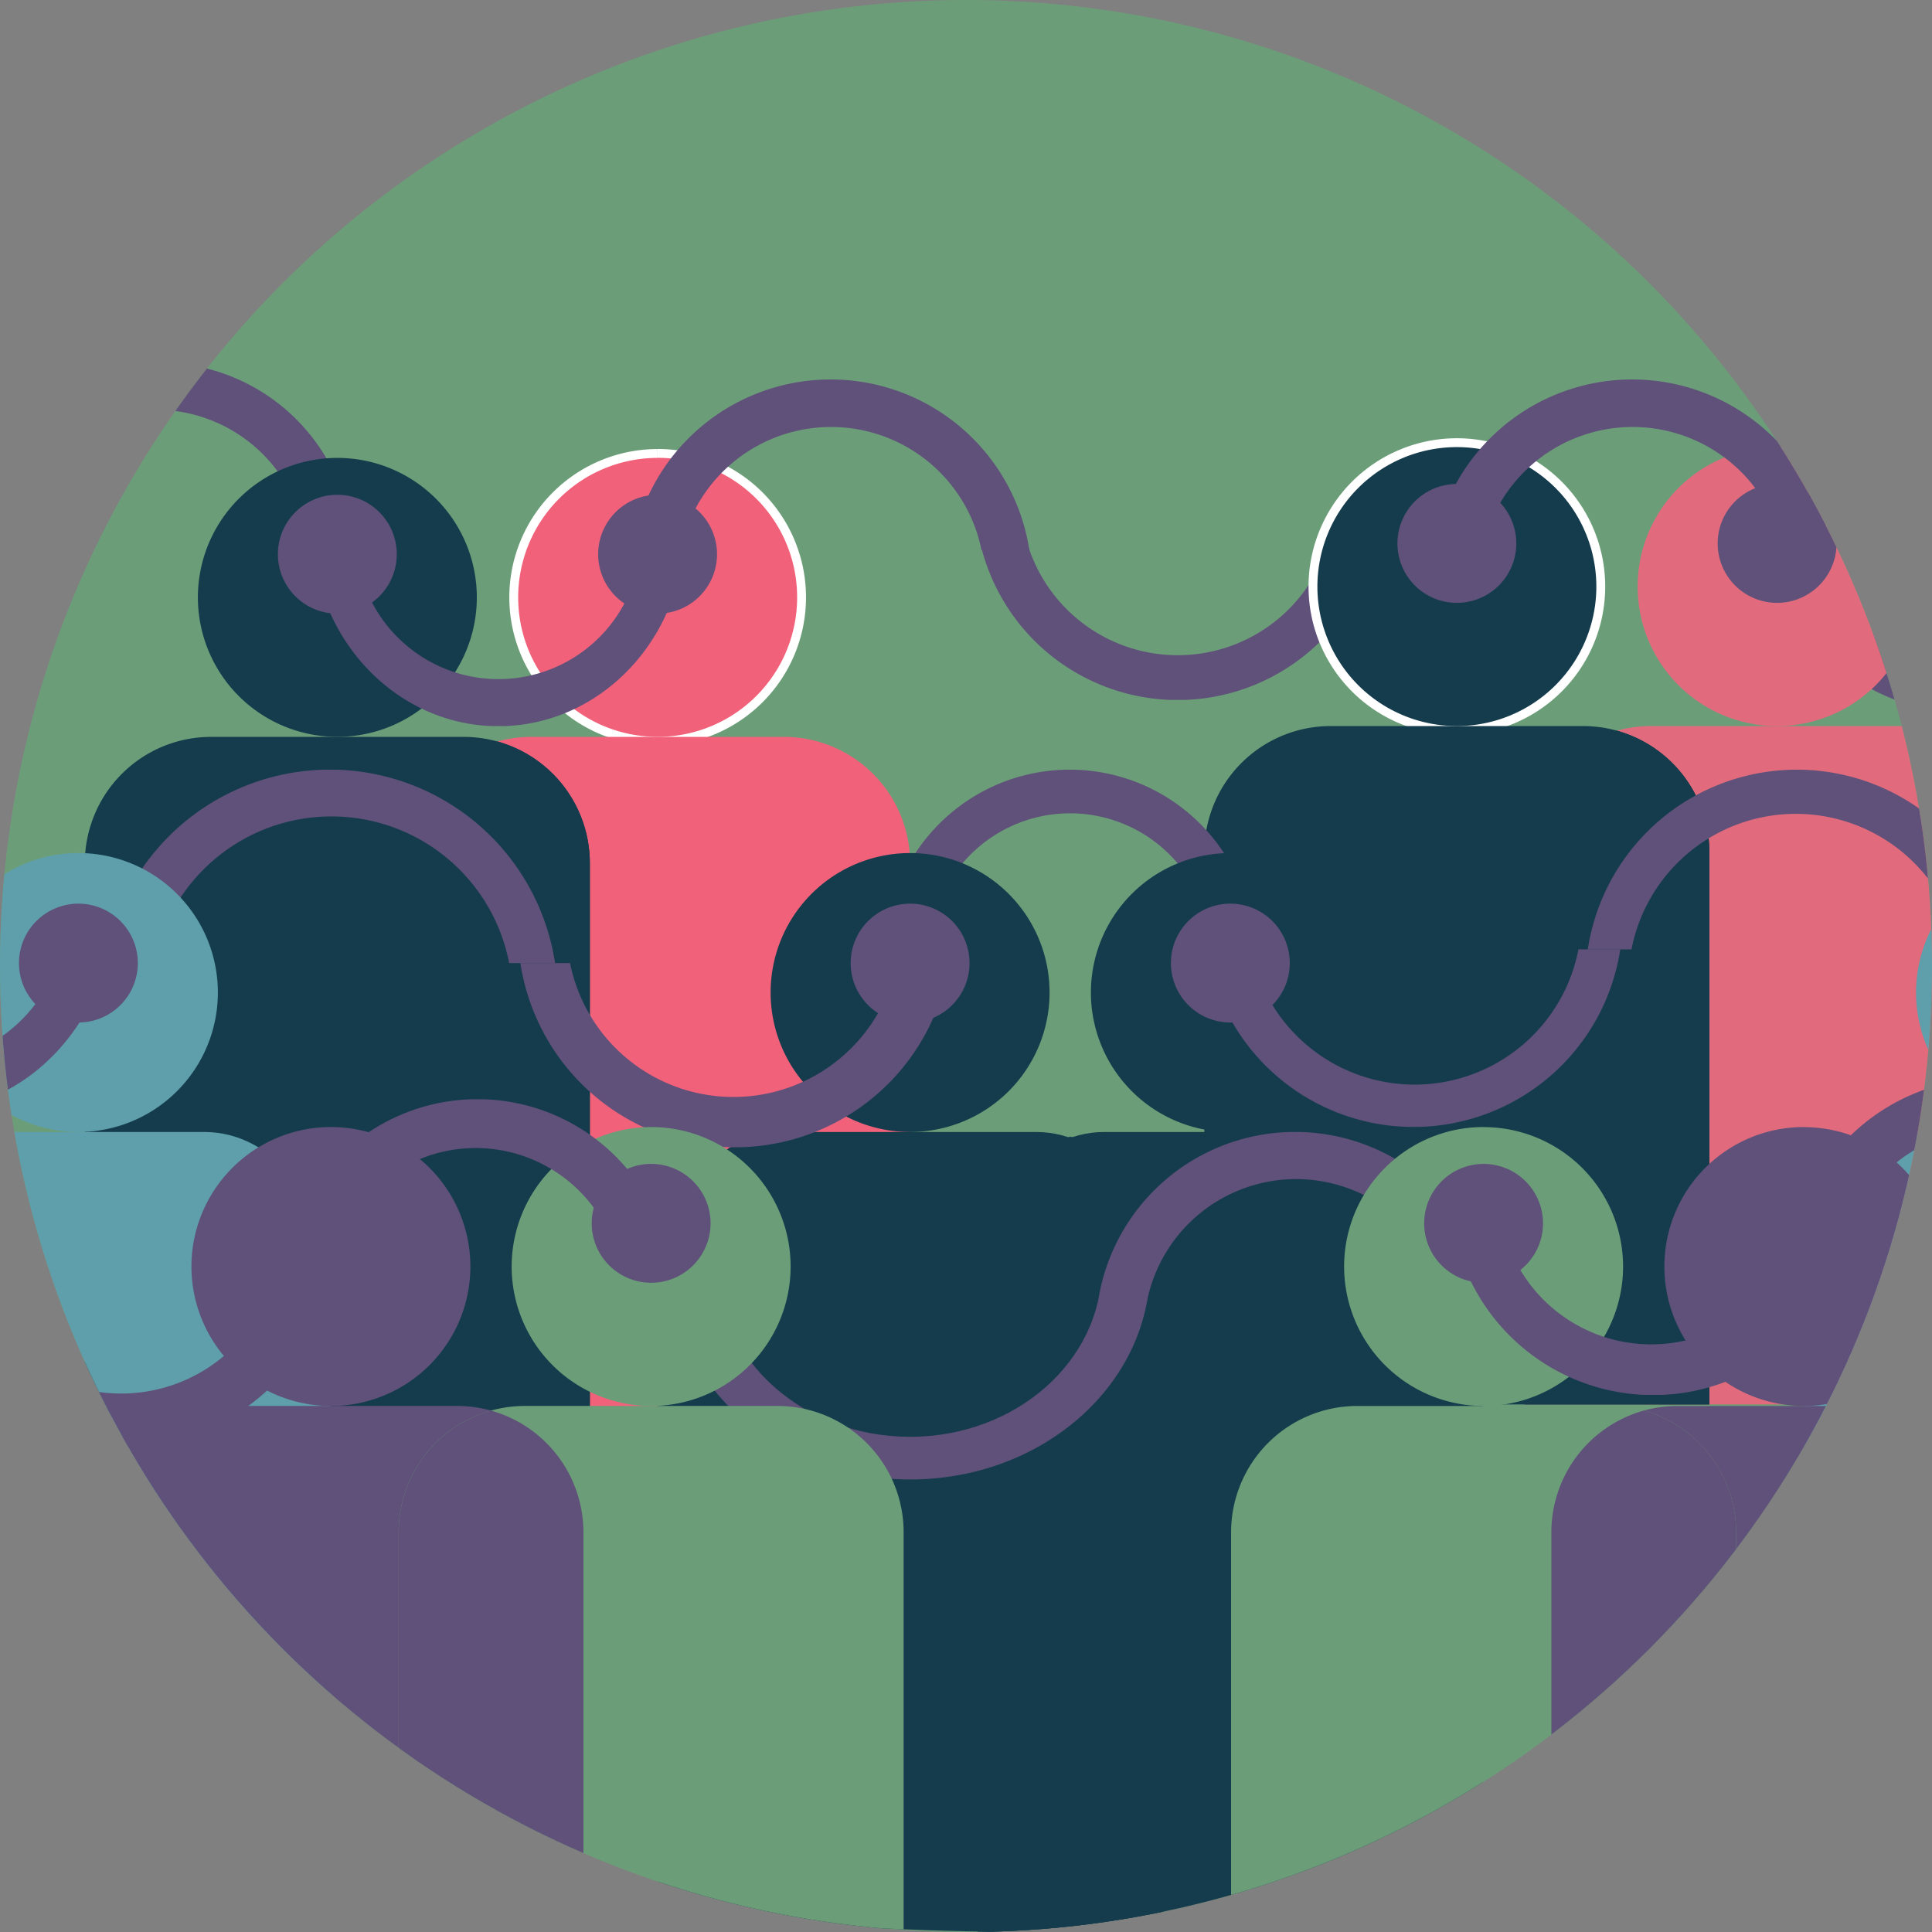 <svg xmlns="http://www.w3.org/2000/svg" xmlns:xlink="http://www.w3.org/1999/xlink" width="109" height="109" viewBox="0 0 109 109">
  <rect x="0" y="0" width="109" height="109" fill="#808080" stroke="none"/>
  <defs>
    <clipPath id="clip-path">
      <circle id="Ellipse_129" data-name="Ellipse 129" cx="54.5" cy="54.5" r="54.5" transform="translate(232 158)" fill="#fff"/>
    </clipPath>
    <clipPath id="clip-path-2">
      <path id="Path_12703" data-name="Path 12703" d="M279.363,34.275v9.509H301.21V42.729l-6.142-8.454Z" transform="translate(-279.363 -34.275)" fill="none"/>
    </clipPath>
    <clipPath id="clip-path-3">
      <path id="Path_12705" data-name="Path 12705" d="M82.7,13.28l-6.908,9.509H94.655V13.28Z" transform="translate(-75.794 -13.28)" fill="none"/>
    </clipPath>
    <clipPath id="clip-path-4">
      <rect id="Rectangle_2788" data-name="Rectangle 2788" width="22.869" height="9.509" fill="none"/>
    </clipPath>
    <clipPath id="clip-path-5">
      <rect id="Rectangle_2789" data-name="Rectangle 2789" width="20.979" height="8.831" fill="none"/>
    </clipPath>
    <clipPath id="clip-path-6">
      <rect id="Rectangle_2789-2" data-name="Rectangle 2789" width="22.884" height="9.633" fill="none"/>
    </clipPath>
    <clipPath id="clip-path-8">
      <rect id="Rectangle_2790" data-name="Rectangle 2790" width="21.032" height="9.509" fill="none"/>
    </clipPath>
    <clipPath id="clip-path-9">
      <path id="Path_12733" data-name="Path 12733" d="M155.723,6.329a86.962,86.962,0,0,1-79.97,0H68.08L42.626,41.365V81.638a169.335,169.335,0,0,0,151.067-2.426V48.078L163.36,6.329Z" transform="translate(-42.626 -6.329)" fill="none"/>
    </clipPath>
    <clipPath id="clip-path-10">
      <rect id="Rectangle_2791" data-name="Rectangle 2791" width="24.234" height="10.017" fill="none"/>
    </clipPath>
    <clipPath id="clip-path-11">
      <rect id="Rectangle_2792" data-name="Rectangle 2792" width="23.829" height="10.391" fill="none"/>
    </clipPath>
    <clipPath id="clip-path-12">
      <rect id="Rectangle_2793" data-name="Rectangle 2793" width="26.516" height="10.907" fill="none"/>
    </clipPath>
    <clipPath id="clip-path-13">
      <rect id="Rectangle_2794" data-name="Rectangle 2794" width="23.283" height="10.134" fill="none"/>
    </clipPath>
    <clipPath id="clip-path-15">
      <rect id="Rectangle_2795" data-name="Rectangle 2795" width="23.005" height="9.546" fill="none"/>
    </clipPath>
    <clipPath id="clip-path-16">
      <rect id="Rectangle_2796" data-name="Rectangle 2796" width="27.075" height="10.146" fill="none"/>
    </clipPath>
    <clipPath id="clip-path-18">
      <rect id="Rectangle_2797" data-name="Rectangle 2797" width="21.518" height="10.088" fill="none"/>
    </clipPath>
    <clipPath id="clip-path-19">
      <path id="Path_12750" data-name="Path 12750" d="M309.587,81.325V91.413H331.1V86.681l-3.891-5.356Z" transform="translate(-309.587 -81.325)" fill="none"/>
    </clipPath>
    <clipPath id="clip-path-20">
      <rect id="Rectangle_2798" data-name="Rectangle 2798" width="22.892" height="10.146" fill="none"/>
    </clipPath>
    <clipPath id="clip-path-22">
      <rect id="Rectangle_2799" data-name="Rectangle 2799" width="21.255" height="9.36" fill="none"/>
    </clipPath>
    <clipPath id="clip-path-24">
      <rect id="Rectangle_2800" data-name="Rectangle 2800" width="22.892" height="9.721" fill="none"/>
    </clipPath>
    <clipPath id="clip-path-26">
      <rect id="Rectangle_2801" data-name="Rectangle 2801" width="22.01" height="9.721" fill="none"/>
    </clipPath>
  </defs>
  <g id="Group_41" data-name="Group 41" transform="translate(-232 -158)" clip-path="url(#clip-path)">
    <circle id="Ellipse_130" data-name="Ellipse 130" cx="54.5" cy="54.5" r="54.5" transform="translate(232 158)" fill="#6b9e78"/>
    <g id="Group_7730" data-name="Group 7730" transform="translate(216.959 175.097)">
      <g id="Group_7731" data-name="Group 7731" transform="translate(114.882 13.561)">
        <g id="Group_7730-2" data-name="Group 7730" clip-path="url(#clip-path-2)">
          <path id="Path_12702" data-name="Path 12702" d="M290.286,7.729a11.067,11.067,0,0,0-10.923,11.2,10.927,10.927,0,1,0,21.847,0,11.067,11.067,0,0,0-10.923-11.2m0,2.649a8.449,8.449,0,0,0-8.339,8.547,8.341,8.341,0,1,0,16.678.4q.005-.2,0-.4a8.449,8.449,0,0,0-8.339-8.547" transform="translate(-279.363 -20.611)" fill="#60517a" fill-rule="evenodd"/>
        </g>
      </g>
      <g id="Group_7733" data-name="Group 7733" transform="translate(16.095 3.373)">
        <g id="Group_7732" data-name="Group 7732" clip-path="url(#clip-path-3)">
          <path id="Path_12704" data-name="Path 12704" d="M80.563,35.671a11.068,11.068,0,0,1-10.923-11.2,10.927,10.927,0,1,1,21.847,0,11.068,11.068,0,0,1-10.923,11.2m0-2.649A8.549,8.549,0,1,1,88.9,24.265c0,.07,0,.14,0,.211a8.449,8.449,0,0,1-8.339,8.547" transform="translate(-72.626 -13.28)" fill="#60517a" fill-rule="evenodd"/>
        </g>
      </g>
      <g id="Group_7737" data-name="Group 7737" transform="translate(70.052 12.882)">
        <g id="Group_7736" data-name="Group 7736" clip-path="url(#clip-path-4)">
          <path id="Path_12708" data-name="Path 12708" d="M198.417,6.329a11.323,11.323,0,0,0-11.434,11.2,11.437,11.437,0,0,0,22.869,0,11.323,11.323,0,0,0-11.434-11.2m0,2.523a8.771,8.771,0,0,0-8.858,8.673,8.86,8.86,0,0,0,17.716,0,8.771,8.771,0,0,0-8.858-8.673" transform="translate(-186.983 -19.21)" fill="#60517a" fill-rule="evenodd"/>
        </g>
      </g>
      <g id="Group_7739" data-name="Group 7739" transform="translate(0 0)">
        <g id="Group_12130" data-name="Group 12130">
          <path id="Path_14835" data-name="Path 14835" d="M141.727,24.334A7.869,7.869,0,1,0,149.6,32.2a7.869,7.869,0,0,0-7.869-7.87" transform="translate(-89.586 -15.597)" fill="#f2617a" stroke="#fff" stroke-width="1" fill-rule="evenodd"/>
          <path id="Path_14836" data-name="Path 14836" d="M234.651,23.078a7.869,7.869,0,1,0,7.869,7.869,7.869,7.869,0,0,0-7.869-7.869" transform="translate(-137.416 -14.95)" fill="#153c4d" stroke="#fff" stroke-width="1" fill-rule="evenodd"/>
          <path id="Path_12709" data-name="Path 12709" d="M141.727,24.334A7.869,7.869,0,1,0,149.6,32.2a7.869,7.869,0,0,0-7.869-7.87" transform="translate(-89.586 -15.597)" fill="#f2617a" fill-rule="evenodd"/>
          <path id="Path_12710" data-name="Path 12710" d="M146.517,28.622a3.353,3.353,0,1,0,3.353,3.353,3.353,3.353,0,0,0-3.353-3.353" transform="translate(-94.376 -17.804)" fill="#60517a" fill-rule="evenodd"/>
          <path id="Path_12711" data-name="Path 12711" d="M120.717,63.888a7.126,7.126,0,0,1,7.123-7.122h14.246a7.126,7.126,0,0,1,7.123,7.123V95.039H120.717Z" transform="translate(-82.822 -32.29)" fill="#f2617a" fill-rule="evenodd"/>
          <path id="Path_12712" data-name="Path 12712" d="M104.494,24.334a7.869,7.869,0,1,0,7.869,7.87,7.869,7.869,0,0,0-7.869-7.87" transform="translate(-70.42 -15.597)" fill="#153c4d" fill-rule="evenodd"/>
          <path id="Path_12713" data-name="Path 12713" d="M109.284,28.622a3.353,3.353,0,1,0,3.353,3.353,3.353,3.353,0,0,0-3.353-3.353" transform="translate(-75.211 -17.804)" fill="#60517a" fill-rule="evenodd"/>
          <path id="Path_12714" data-name="Path 12714" d="M83.484,63.888a7.126,7.126,0,0,1,7.123-7.122h14.246a7.126,7.126,0,0,1,7.123,7.123V95.039H83.484Z" transform="translate(-63.657 -32.29)" fill="#153c4d" fill-rule="evenodd"/>
          <path id="Path_12715" data-name="Path 12715" d="M125.929,57.3a7.131,7.131,0,0,1,5.212,6.863V95.315H120.717V64.164a7.131,7.131,0,0,1,5.212-6.863" transform="translate(-82.822 -32.566)" fill="#153c4d" fill-rule="evenodd"/>
          <path id="Path_12716" data-name="Path 12716" d="M271.883,23.078a7.869,7.869,0,1,0,7.869,7.869,7.869,7.869,0,0,0-7.869-7.869" transform="translate(-156.581 -14.95)" fill="#e16b7c" fill-rule="evenodd"/>
          <path id="Path_12717" data-name="Path 12717" d="M276.673,27.366a3.353,3.353,0,1,0,3.353,3.353,3.353,3.353,0,0,0-3.353-3.353" transform="translate(-161.371 -17.157)" fill="#60517a" fill-rule="evenodd"/>
          <path id="Path_12718" data-name="Path 12718" d="M250.873,62.632A7.126,7.126,0,0,1,258,55.509h14.246a7.126,7.126,0,0,1,7.123,7.123V93.783H250.873Z" transform="translate(-149.817 -31.643)" fill="#e16b7c" fill-rule="evenodd"/>
          <path id="Path_12719" data-name="Path 12719" d="M234.651,23.078a7.869,7.869,0,1,0,7.869,7.869,7.869,7.869,0,0,0-7.869-7.869" transform="translate(-137.416 -14.95)" fill="#153c4d" fill-rule="evenodd"/>
          <path id="Path_12720" data-name="Path 12720" d="M239.441,27.366a3.353,3.353,0,1,0,3.353,3.353,3.353,3.353,0,0,0-3.353-3.353" transform="translate(-142.206 -17.157)" fill="#60517a" fill-rule="evenodd"/>
          <path id="Path_12721" data-name="Path 12721" d="M213.641,62.632a7.126,7.126,0,0,1,7.123-7.123H235.01a7.126,7.126,0,0,1,7.123,7.123V93.783H213.641Z" transform="translate(-130.652 -31.643)" fill="#153c4d" fill-rule="evenodd"/>
          <path id="Path_12722" data-name="Path 12722" d="M256.086,56.047A7.131,7.131,0,0,1,261.3,62.91V94.061H250.874V62.908a7.131,7.131,0,0,1,5.212-6.863" transform="translate(-149.817 -31.919)" fill="#153c4d" fill-rule="evenodd"/>
        </g>
      </g>
      <g id="Group_7741" data-name="Group 7741" transform="translate(64.992 26.33)">
        <g id="Group_7740" data-name="Group 7740" clip-path="url(#clip-path-5)">
          <path id="Path_12724" data-name="Path 12724" d="M187.044,81.383a10.4,10.4,0,1,0-10.489-10.4,10.4,10.4,0,0,0,10.489,10.4m0-2.46a7.938,7.938,0,1,0-8.007-7.938,7.937,7.937,0,0,0,8.007,7.938" transform="translate(-176.555 -60.588)" fill="#60517a" fill-rule="evenodd"/>
        </g>
      </g>
      <g id="Group_12131" data-name="Group 12131" transform="translate(50.558 4.311)">
        <g id="Group_7740-2" data-name="Group 7740" clip-path="url(#clip-path-6)">
          <path id="Path_12724-2" data-name="Path 12724" d="M188,83.272a11.342,11.342,0,1,0-11.442-11.342A11.343,11.343,0,0,0,188,83.272m0-2.684a8.659,8.659,0,1,0-8.734-8.659A8.658,8.658,0,0,0,188,80.589" transform="translate(-176.555 -60.588)" fill="#60517a" fill-rule="evenodd"/>
        </g>
      </g>
      <g id="Group_12132" data-name="Group 12132" transform="translate(95.781 4.311)">
        <g id="Group_7740-3" data-name="Group 7740" clip-path="url(#clip-path-6)">
          <path id="Path_12724-3" data-name="Path 12724" d="M188,83.272a11.342,11.342,0,1,0-11.442-11.342A11.343,11.343,0,0,0,188,83.272m0-2.684a8.659,8.659,0,1,0-8.734-8.659A8.658,8.658,0,0,0,188,80.589" transform="translate(-176.555 -60.588)" fill="#60517a" fill-rule="evenodd"/>
        </g>
      </g>
      <g id="Group_7743" data-name="Group 7743" transform="translate(32.644 14.357)">
        <g id="Group_7742" data-name="Group 7742" clip-path="url(#clip-path-8)">
          <path id="Path_12725" data-name="Path 12725" d="M120.412,9.369c5.8,0,10.516,5.016,10.516,11.2s-4.712,11.2-10.516,11.2S109.9,26.743,109.9,20.564s4.712-11.2,10.516-11.2m0,2.649a8.3,8.3,0,0,1,8.028,8.547,8.044,8.044,0,1,1-16.056,0,8.3,8.3,0,0,1,8.028-8.547" transform="translate(-109.896 -22.251)" fill="#60517a" fill-rule="evenodd"/>
        </g>
      </g>
      <g id="Group_7745" data-name="Group 7745" transform="translate(0 0)">
        <g id="Group_7744" data-name="Group 7744" clip-path="url(#clip-path-9)">
          <path id="Path_12726" data-name="Path 12726" d="M171.083,70.272a7.869,7.869,0,1,1-7.869,7.869,7.869,7.869,0,0,1,7.869-7.869" transform="translate(-104.696 -39.242)" fill="#153c4d" fill-rule="evenodd"/>
          <path id="Path_12727" data-name="Path 12727" d="M175.873,76.156a3.353,3.353,0,1,1-3.353,3.354h0a3.355,3.355,0,0,1,3.353-3.353" transform="translate(-109.486 -42.271)" fill="#60517a" fill-rule="evenodd"/>
          <path id="Path_12728" data-name="Path 12728" d="M178.565,111.793c0-5.017-3.192-9.09-7.123-9.09H157.2c-3.931,0-7.123,4.073-7.123,9.09v44.643h28.492Z" transform="translate(-97.932 -55.935)" fill="#153c4d" fill-rule="evenodd"/>
          <path id="Path_12729" data-name="Path 12729" d="M208.319,70.272a7.869,7.869,0,1,1-7.869,7.869,7.869,7.869,0,0,1,7.869-7.869" transform="translate(-123.862 -39.242)" fill="#153c4d" fill-rule="evenodd"/>
          <path id="Path_12730" data-name="Path 12730" d="M213.106,76.156a3.353,3.353,0,1,1-3.353,3.353,3.353,3.353,0,0,1,3.353-3.353" transform="translate(-128.651 -42.271)" fill="#60517a" fill-rule="evenodd"/>
          <path id="Path_12731" data-name="Path 12731" d="M215.8,111.793c0-5.017-3.192-9.09-7.123-9.09H194.43c-3.931,0-7.123,4.073-7.123,9.09v44.643H215.8Z" transform="translate(-117.097 -55.935)" fill="#153c4d" fill-rule="evenodd"/>
          <path id="Path_12732" data-name="Path 12732" d="M192.519,103.236c-3,1.068-5.212,4.591-5.212,8.767v44.706h10.424V112c0-4.176-2.208-7.7-5.212-8.767" transform="translate(-117.097 -56.209)" fill="#153c4d" fill-rule="evenodd"/>
        </g>
      </g>
      <g id="Group_7747" data-name="Group 7747" transform="translate(82.989 36.464)">
        <g id="Group_7746" data-name="Group 7746" clip-path="url(#clip-path-10)">
          <path id="Path_12734" data-name="Path 12734" d="M225.758,53.5A11.8,11.8,0,1,1,213.641,65.3,11.964,11.964,0,0,1,225.758,53.5m0,2.386a9.412,9.412,0,1,1-9.666,9.408,9.544,9.544,0,0,1,9.666-9.408" transform="translate(-213.641 -67.076)" fill="#60517a" fill-rule="evenodd"/>
        </g>
      </g>
      <g id="Group_7749" data-name="Group 7749" transform="translate(44.261 37.238)">
        <g id="Group_7748" data-name="Group 7748" clip-path="url(#clip-path-11)">
          <path id="Path_12735" data-name="Path 12735" d="M145.748,54.057a12.238,12.238,0,1,1-11.914,12.234,12.084,12.084,0,0,1,11.914-12.234m0,2.834a9.4,9.4,0,1,1-9.151,9.648c0-.082,0-.165,0-.248a9.284,9.284,0,0,1,9.155-9.4" transform="translate(-133.834 -68.134)" fill="#60517a" fill-rule="evenodd"/>
        </g>
      </g>
      <g id="Group_7751" data-name="Group 7751" transform="translate(20.807 26.33)">
        <g id="Group_7750" data-name="Group 7750" clip-path="url(#clip-path-12)">
          <path id="Path_12736" data-name="Path 12736" d="M98.76,86.272A12.849,12.849,0,1,0,85.5,73.43,13.061,13.061,0,0,0,98.76,86.272m0-2.64a10.208,10.208,0,1,0-10.53-10.2,10.375,10.375,0,0,0,10.53,10.2" transform="translate(-85.502 -60.587)" fill="#60517a" fill-rule="evenodd"/>
        </g>
      </g>
      <g id="Group_7753" data-name="Group 7753" transform="translate(104.485 26.33)">
        <g id="Group_7752" data-name="Group 7752" clip-path="url(#clip-path-13)">
          <path id="Path_12737" data-name="Path 12737" d="M269.579,84.45a11.935,11.935,0,1,0-11.641-11.931A11.795,11.795,0,0,0,269.579,84.45m0-2.491a9.443,9.443,0,1,0-9.208-9.673c0,.078,0,.155,0,.232a9.332,9.332,0,0,0,9.211,9.44" transform="translate(-257.938 -60.587)" fill="#60517a" fill-rule="evenodd"/>
        </g>
      </g>
      <g id="Group_7755" data-name="Group 7755" transform="translate(0 0)">
        <g id="Group_7754" data-name="Group 7754" clip-path="url(#clip-path-9)">
          <path id="Path_12738" data-name="Path 12738" d="M304.25,70.272a7.869,7.869,0,1,1-7.869,7.869,7.869,7.869,0,0,1,7.869-7.869" transform="translate(-173.241 -39.242)" fill="#5e9fab" fill-rule="evenodd"/>
          <path id="Path_12739" data-name="Path 12739" d="M309.04,76.156a3.353,3.353,0,1,1-3.353,3.353,3.353,3.353,0,0,1,3.353-3.353" transform="translate(-178.031 -42.271)" fill="#60517a" fill-rule="evenodd"/>
          <path id="Path_12740" data-name="Path 12740" d="M311.733,111.793c0-5.017-3.192-9.09-7.123-9.09H290.364c-3.931,0-7.123,4.073-7.123,9.09v44.643h28.492Z" transform="translate(-166.477 -55.935)" fill="#5e9fab" fill-rule="evenodd"/>
        </g>
      </g>
      <g id="Group_7757" data-name="Group 7757" transform="translate(76.864 46.768)">
        <g id="Group_7756" data-name="Group 7756" clip-path="url(#clip-path-15)">
          <path id="Path_12742" data-name="Path 12742" d="M212.524,125.181a11.242,11.242,0,1,0-11.5-11.239,11.377,11.377,0,0,0,11.5,11.239m0-2.659a8.582,8.582,0,1,0-8.781-8.58,8.687,8.687,0,0,0,8.781,8.58" transform="translate(-201.022 -102.703)" fill="#60517a" fill-rule="evenodd"/>
        </g>
      </g>
      <g id="Group_7759" data-name="Group 7759" transform="translate(52.848 56.227)">
        <g id="Group_7758" data-name="Group 7758" clip-path="url(#clip-path-16)">
          <path id="Path_12743" data-name="Path 12743" d="M165.066,93.871c7.473,0,13.539,5.353,13.539,11.945s-6.066,11.945-13.539,11.945-13.539-5.353-13.539-11.945,6.066-11.945,13.539-11.945m0,2.4c5.969,0,10.813,4.275,10.813,9.541s-4.845,9.542-10.813,9.542-10.813-4.275-10.813-9.541,4.845-9.541,10.813-9.541" transform="translate(-151.528 -107.616)" fill="#60517a" fill-rule="evenodd"/>
        </g>
      </g>
      <g id="Group_7761" data-name="Group 7761" transform="translate(0 0)">
        <g id="Group_7760" data-name="Group 7760" clip-path="url(#clip-path-9)">
          <path id="Path_12744" data-name="Path 12744" d="M74.388,70.272a7.869,7.869,0,1,1-7.869,7.869,7.869,7.869,0,0,1,7.869-7.869" transform="translate(-54.924 -39.242)" fill="#5e9fab" fill-rule="evenodd"/>
          <path id="Path_12745" data-name="Path 12745" d="M79.178,76.156a3.353,3.353,0,1,1-3.353,3.353,3.353,3.353,0,0,1,3.353-3.353" transform="translate(-59.714 -42.271)" fill="#60517a" fill-rule="evenodd"/>
          <path id="Path_12746" data-name="Path 12746" d="M81.87,111.793c0-5.017-3.192-9.09-7.123-9.09H60.5c-3.931,0-7.123,4.073-7.123,9.09v44.643H81.87Z" transform="translate(-48.16 -55.935)" fill="#5e9fab" fill-rule="evenodd"/>
        </g>
      </g>
      <g id="Group_7763" data-name="Group 7763" transform="translate(0 35.501)">
        <g id="Group_7762" data-name="Group 7762" clip-path="url(#clip-path-18)">
          <path id="Path_12748" data-name="Path 12748" d="M53.385,51.322c5.938,0,10.759,5.322,10.759,11.878S59.324,75.077,53.385,75.077,42.627,69.755,42.627,63.2s4.821-11.878,10.759-11.878m0,2.81c4.533,0,8.213,4.063,8.213,9.067s-3.68,9.067-8.213,9.067S45.172,68.2,45.172,63.2s3.68-9.067,8.213-9.067" transform="translate(-42.627 -64.989)" fill="#60517a" fill-rule="evenodd"/>
        </g>
      </g>
      <g id="Group_7765" data-name="Group 7765" transform="translate(129.549 36.393)">
        <g id="Group_7764" data-name="Group 7764" clip-path="url(#clip-path-19)">
          <path id="Path_12749" data-name="Path 12749" d="M320.347,53.162c5.938,0,10.759,5.322,10.759,11.878s-4.821,11.878-10.759,11.878S309.588,71.6,309.588,65.04s4.821-11.878,10.759-11.878m0,2.81c4.533,0,8.213,4.063,8.213,9.067s-3.68,9.067-8.213,9.067-8.213-4.063-8.213-9.067,3.68-9.067,8.213-9.067" transform="translate(-309.588 -66.829)" fill="#60517a" fill-rule="evenodd"/>
        </g>
      </g>
      <g id="Group_7767" data-name="Group 7767" transform="translate(10.052 54.357)">
        <g id="Group_7766" data-name="Group 7766" clip-path="url(#clip-path-20)">
          <path id="Path_12751" data-name="Path 12751" d="M74.79,90.017a11.957,11.957,0,1,1-11.446,11.946A11.709,11.709,0,0,1,74.79,90.017m0,2.986a8.967,8.967,0,1,1-8.584,8.959A8.782,8.782,0,0,1,74.79,93" transform="translate(-63.342 -103.762)" fill="#60517a" fill-rule="evenodd"/>
        </g>
      </g>
      <g id="Group_7769" data-name="Group 7769" transform="translate(0 0)">
        <g id="Group_7768" data-name="Group 7768" clip-path="url(#clip-path-9)">
          <path id="Path_12752" data-name="Path 12752" d="M103.745,102.124a7.869,7.869,0,1,1-7.869,7.869v0a7.873,7.873,0,0,1,7.869-7.869" transform="translate(-70.035 -55.636)" fill="#60517a" fill-rule="evenodd"/>
          <path id="Path_12753" data-name="Path 12753" d="M108.535,108.544a3.353,3.353,0,1,1-3.353,3.353h0a3.355,3.355,0,0,1,3.353-3.353" transform="translate(-74.825 -58.942)" fill="#60517a" fill-rule="evenodd"/>
          <path id="Path_12754" data-name="Path 12754" d="M111.227,141.679a7.126,7.126,0,0,0-7.123-7.124H89.858a7.126,7.126,0,0,0-7.123,7.123v31.151h28.492Z" transform="translate(-63.271 -72.331)" fill="#60517a" fill-rule="evenodd"/>
          <path id="Path_12755" data-name="Path 12755" d="M140.976,102.126a7.869,7.869,0,1,1-7.868,7.87v0a7.872,7.872,0,0,1,7.868-7.867" transform="translate(-89.2 -55.638)" fill="#6b9e78" fill-rule="evenodd"/>
          <path id="Path_12756" data-name="Path 12756" d="M145.767,106.414a3.353,3.353,0,1,1-3.353,3.353h0a3.355,3.355,0,0,1,3.353-3.353" transform="translate(-93.99 -57.846)" fill="#60517a" fill-rule="evenodd"/>
          <path id="Path_12757" data-name="Path 12757" d="M148.458,141.679a7.126,7.126,0,0,0-7.121-7.124H127.091a7.126,7.126,0,0,0-7.123,7.123v31.151h28.49Z" transform="translate(-82.436 -72.331)" fill="#6b9e78" fill-rule="evenodd"/>
        </g>
      </g>
      <g id="Group_7771" data-name="Group 7771" transform="translate(30.951 44.923)">
        <g id="Group_7770" data-name="Group 7770" clip-path="url(#clip-path-22)">
          <path id="Path_12759" data-name="Path 12759" d="M117.034,120.943a11.028,11.028,0,1,0-10.627-11.021,10.835,10.835,0,0,0,10.627,11.021m0-2.755a8.271,8.271,0,1,0-7.971-8.266,8.126,8.126,0,0,0,7.971,8.266" transform="translate(-106.407 -98.901)" fill="#60517a" fill-rule="evenodd"/>
        </g>
      </g>
      <g id="Group_7773" data-name="Group 7773" transform="translate(0 0)">
        <g id="Group_7772" data-name="Group 7772" clip-path="url(#clip-path-9)">
          <path id="Path_12760" data-name="Path 12760" d="M125.18,135.093a7.131,7.131,0,0,0-5.212,6.863v31.151h10.424V141.956a7.131,7.131,0,0,0-5.212-6.863" transform="translate(-82.436 -72.607)" fill="#60517a" fill-rule="evenodd"/>
        </g>
      </g>
      <g id="Group_7775" data-name="Group 7775" transform="translate(115.986 43.724)">
        <g id="Group_7774" data-name="Group 7774" clip-path="url(#clip-path-24)">
          <path id="Path_12762" data-name="Path 12762" d="M293.085,119.323a11.446,11.446,0,1,0-11.446-11.446,11.446,11.446,0,0,0,11.446,11.446m0-2.863a8.584,8.584,0,1,0-8.584-8.584,8.584,8.584,0,0,0,8.584,8.584" transform="translate(-281.639 -96.431)" fill="#60517a" fill-rule="evenodd"/>
        </g>
      </g>
      <g id="Group_7777" data-name="Group 7777" transform="translate(0 0)">
        <g id="Group_7776" data-name="Group 7776" clip-path="url(#clip-path-9)">
          <path id="Path_12763" data-name="Path 12763" d="M274.992,102.126A7.869,7.869,0,1,0,282.861,110a7.869,7.869,0,0,0-7.869-7.869" transform="translate(-158.181 -55.638)" fill="#60517a" fill-rule="evenodd"/>
          <path id="Path_12764" data-name="Path 12764" d="M279.783,106.414a3.353,3.353,0,1,0,3.353,3.353h0a3.355,3.355,0,0,0-3.353-3.353" transform="translate(-162.971 -57.846)" fill="#60517a" fill-rule="evenodd"/>
          <path id="Path_12765" data-name="Path 12765" d="M253.983,141.68a7.126,7.126,0,0,1,7.123-7.123h14.246a7.126,7.126,0,0,1,7.123,7.123v31.151H253.983Z" transform="translate(-151.417 -72.332)" fill="#60517a" fill-rule="evenodd"/>
          <path id="Path_12766" data-name="Path 12766" d="M237.76,102.126A7.869,7.869,0,1,0,245.629,110a7.869,7.869,0,0,0-7.869-7.869" transform="translate(-139.017 -55.638)" fill="#6b9e78" fill-rule="evenodd"/>
          <path id="Path_12767" data-name="Path 12767" d="M242.55,106.414a3.353,3.353,0,1,0,3.353,3.353h0a3.355,3.355,0,0,0-3.353-3.353" transform="translate(-143.807 -57.846)" fill="#60517a" fill-rule="evenodd"/>
          <path id="Path_12768" data-name="Path 12768" d="M216.75,141.68a7.126,7.126,0,0,1,7.123-7.123h14.246a7.126,7.126,0,0,1,7.123,7.123v31.151H216.75Z" transform="translate(-132.253 -72.332)" fill="#6b9e78" fill-rule="evenodd"/>
          <path id="Path_12769" data-name="Path 12769" d="M259.195,135.093a7.131,7.131,0,0,1,5.212,6.863v31.151H253.983V141.956a7.131,7.131,0,0,1,5.212-6.863" transform="translate(-151.417 -72.607)" fill="#60517a" fill-rule="evenodd"/>
        </g>
      </g>
      <g id="Group_7779" data-name="Group 7779" transform="translate(96.857 51.881)">
        <g id="Group_7778" data-name="Group 7778" clip-path="url(#clip-path-26)">
          <path id="Path_12771" data-name="Path 12771" d="M253.225,86.1A11.455,11.455,0,1,1,242.22,97.546,11.237,11.237,0,0,1,253.225,86.1m0,2.863a8.591,8.591,0,1,1-8.254,8.584,8.428,8.428,0,0,1,8.254-8.584" transform="translate(-242.22 -99.27)" fill="#60517a" fill-rule="evenodd"/>
        </g>
      </g>
    </g>
  </g>
</svg>
